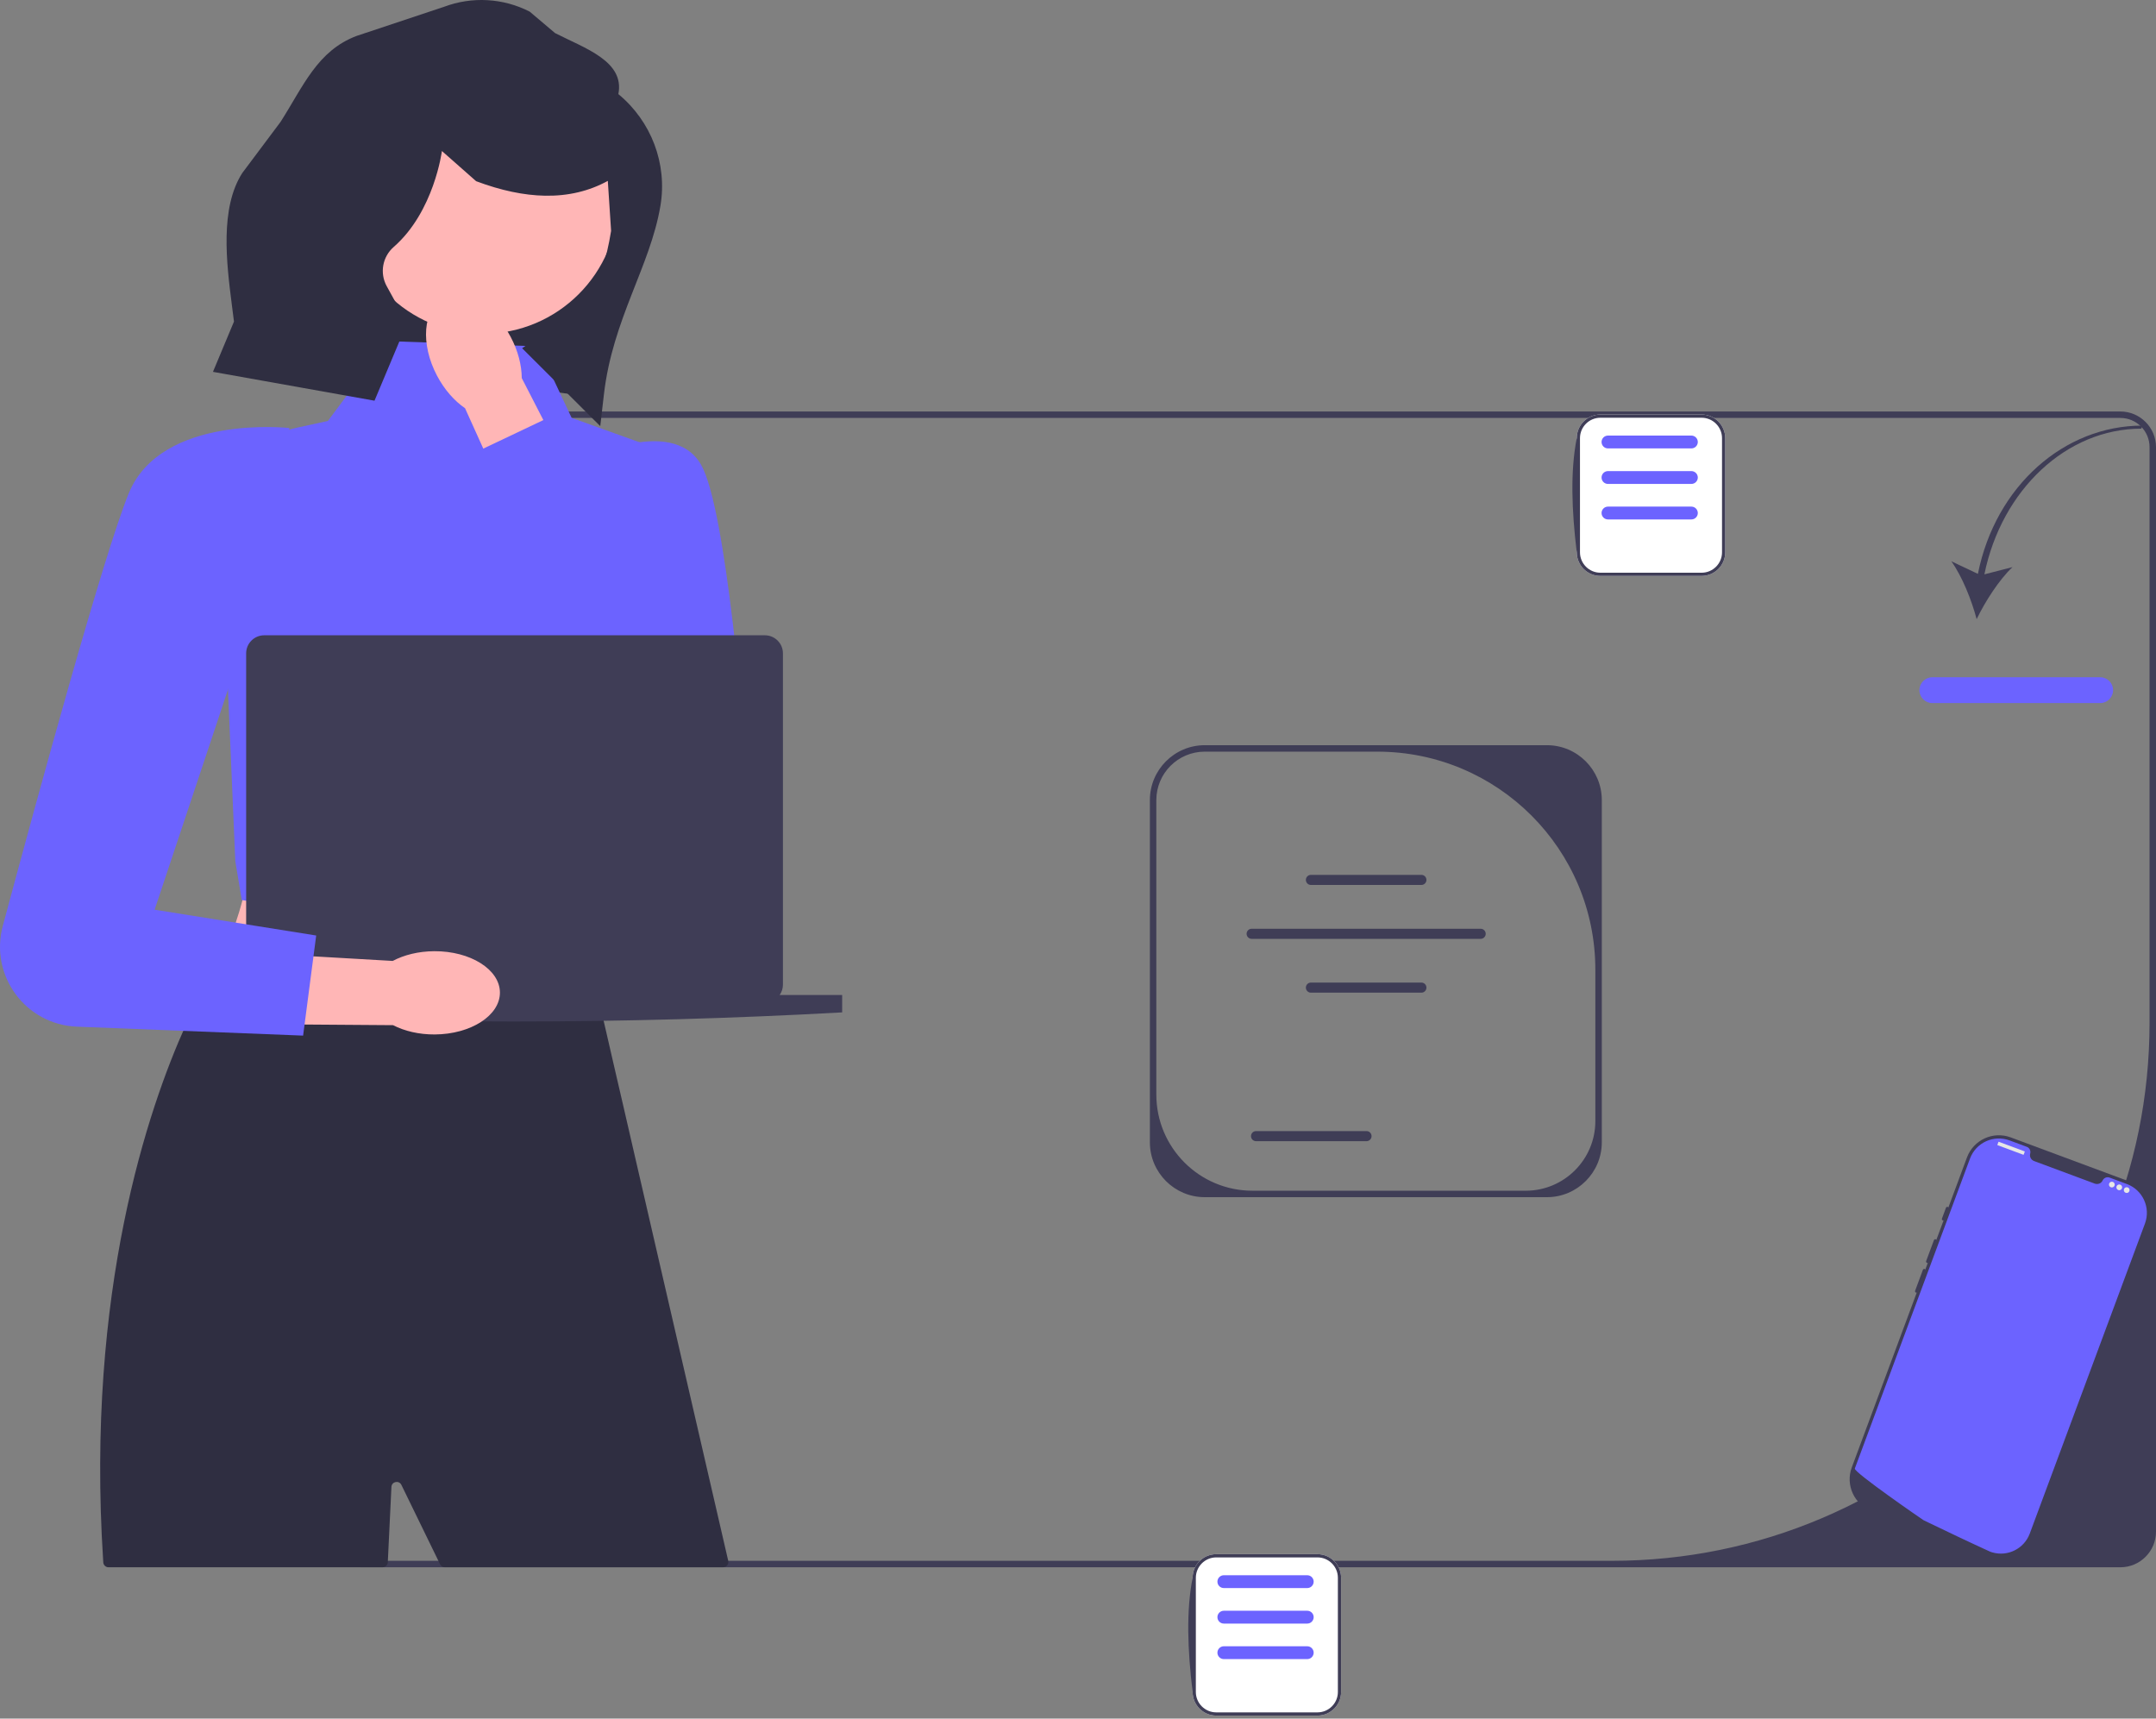 <svg width="601" height="479" viewBox="0 0 601 479" fill="none" xmlns="http://www.w3.org/2000/svg">
<rect x="0" y="0" width="601" height="479" fill="#808080" stroke="none"/>
<g clip-path="url(#clip0_55_2720)">
<path d="M159.518 109.909L88.023 100.377L102.492 27.105L179.295 42.271L159.518 109.909Z" fill="#2F2E41"/>
<path d="M90.793 426.896V124.623C90.793 119.145 95.249 114.688 100.727 114.688H591.066C596.544 114.688 601 119.145 601 124.623V426.896C601 432.374 596.544 436.83 591.066 436.83H100.727C95.249 436.83 90.793 432.374 90.793 426.896ZM599.201 124.623C599.201 120.13 595.559 116.488 591.066 116.488H100.727C96.234 116.488 92.592 120.13 92.592 124.623V426.896C92.592 431.389 96.234 435.03 100.727 435.03H449.257C532.069 435.03 599.201 367.899 599.201 285.087V124.623Z" fill="#3F3D56"/>
<path d="M551.355 159.947L543.949 156.439C546.987 160.678 549.604 167.298 551.005 172.566C553.378 167.659 557.202 161.655 560.988 158.068L553.161 160.081C557.984 136.445 576.124 119.476 596.897 119.476L597.191 118.622C575.493 118.622 556.279 135.356 551.355 159.947V159.947Z" fill="#3F3D56"/>
<path d="M585.44 195.962H538.648C536.664 195.962 535.049 194.347 535.049 192.363C535.049 190.378 536.664 188.763 538.648 188.763H585.44C587.425 188.763 589.039 190.378 589.039 192.363C589.039 194.347 587.425 195.962 585.44 195.962Z" fill="#6C63FF"/>
<path d="M446.514 222.996V318.379C446.514 326.814 439.652 333.676 431.217 333.676H335.834C327.399 333.676 320.537 326.814 320.537 318.379V222.996C320.537 214.561 327.399 207.699 335.834 207.699H431.217C439.652 207.699 446.514 214.561 446.514 222.996ZM425.299 331.876C436.022 331.876 444.714 323.184 444.714 312.462V270.291C444.714 236.716 417.497 209.498 383.922 209.498H335.834C328.379 209.498 322.336 215.541 322.336 222.996V305.071C322.336 319.875 334.338 331.876 349.142 331.876H425.299Z" fill="#3F3D56"/>
<path d="M396.222 246.655H365.429C364.653 246.655 364.021 246.023 364.021 245.247C364.021 244.47 364.653 243.839 365.429 243.839H396.222C396.999 243.839 397.63 244.47 397.63 245.247C397.63 246.023 396.999 246.655 396.222 246.655V246.655Z" fill="#3F3D56"/>
<path d="M396.222 276.676H365.429C364.653 276.676 364.021 276.045 364.021 275.268C364.021 274.492 364.653 273.861 365.429 273.861H396.222C396.999 273.861 397.63 274.492 397.63 275.268C397.63 276.045 396.999 276.676 396.222 276.676V276.676Z" fill="#3F3D56"/>
<path d="M380.925 318.069H350.132C349.355 318.069 348.724 317.437 348.724 316.661C348.724 315.885 349.355 315.253 350.132 315.253H380.925C381.701 315.253 382.332 315.885 382.332 316.661C382.332 317.437 381.701 318.069 380.925 318.069V318.069Z" fill="#3F3D56"/>
<path d="M412.746 261.675H348.906C348.129 261.675 347.498 261.044 347.498 260.267C347.498 259.491 348.129 258.86 348.906 258.86H412.746C413.523 258.86 414.154 259.491 414.154 260.267C414.154 261.044 413.523 261.675 412.746 261.675V261.675Z" fill="#3F3D56"/>
<path d="M165.228 272.309H59.699C68.544 252.571 73.982 233.774 65.481 218.822L165.228 213.039C160.243 233.224 159.634 253.033 165.228 272.309Z" fill="#FFB6B6"/>
<path d="M201.573 436.83H123.992C123.431 436.83 122.919 436.51 122.674 436.005L122.202 435.03L111.892 413.868C111.229 412.506 109.186 412.925 109.113 414.439L108.119 435.03L108.099 435.439C108.06 436.218 107.417 436.83 106.636 436.83H30.252C29.48 436.83 28.841 436.23 28.79 435.46C28.781 435.316 28.771 435.173 28.763 435.03C23.886 359.759 41.423 308.738 51.709 285.909L51.718 285.9C55.758 276.92 58.691 272.304 58.691 272.304L59.708 272.295H59.717L80.26 271.935H80.269L98.464 271.629L112.214 271.404L117.73 271.305H117.739L121.194 271.251L138.372 270.954L153.714 270.693L164.728 270.513H165.034L166.672 277.577V277.586L166.735 277.901V277.91L167.014 279.071L167.023 279.107L167.581 281.545V281.563L167.617 281.698V281.707L167.752 282.292L167.761 282.319L169.056 287.925L171.153 297.04L173.916 308.963L177.398 324.098L179.162 331.72L181.582 342.221L202.998 435.03C203.214 435.95 202.517 436.83 201.573 436.83H201.573Z" fill="#2F2E41"/>
<path d="M149.993 96.538L107.996 95.073L91.396 117.333L82.661 119.23C69.567 122.073 60.585 134.15 61.629 147.508L65.597 240.054L67.396 250.852L166.378 267.049L188.635 126.991L159.349 116.47L149.993 96.538Z" fill="#6C63FF"/>
<path d="M134.667 93.028C155.486 93.028 172.363 76.15 172.363 55.331C172.363 34.512 155.486 17.634 134.667 17.634C113.848 17.634 96.97 34.512 96.97 55.331C96.97 76.15 113.848 93.028 134.667 93.028Z" fill="#FFB6B6"/>
<path d="M554.466 433.33L521.785 421.185C516.883 419.363 514.378 413.893 516.199 408.992L548.306 322.598C550.128 317.697 555.598 315.191 560.499 317.012L593.18 329.158C598.082 330.979 600.588 336.449 598.766 341.351C586.481 376.27 573.081 415.506 566.659 427.744C564.838 432.646 559.368 435.152 554.466 433.33Z" fill="#3F3D56"/>
<path d="M590.716 364.409C590.508 364.332 590.277 364.438 590.2 364.645L585.727 376.68C585.65 376.887 585.756 377.118 585.964 377.196C586.171 377.273 586.402 377.167 586.479 376.959L590.952 364.925C591.029 364.717 590.923 364.486 590.716 364.409Z" fill="#3F3D56"/>
<path d="M597.92 341.037L565.814 427.428C564.228 431.695 559.61 433.951 555.311 432.661L555.309 432.66C555.245 432.641 555.182 432.622 555.117 432.6C555.004 432.564 554.893 432.525 554.78 432.483C554.78 432.483 554.377 432.299 553.642 431.962C552.9 431.622 551.82 431.124 550.476 430.498C550.072 430.312 549.647 430.113 549.198 429.904C548.305 429.486 547.324 429.027 546.274 428.53C545.855 428.334 545.422 428.128 544.98 427.919C542.719 426.85 540.191 425.642 537.532 424.35C537.081 424.134 536.628 423.914 536.172 423.691C536.052 423.631 516.671 410.313 517.046 409.305L549.152 322.913C550.803 318.469 555.742 316.207 560.186 317.858L564.988 319.643C565.755 319.928 566.15 320.755 565.931 321.545C565.918 321.598 565.905 321.651 565.895 321.705C565.749 322.526 566.255 323.324 567.037 323.614L583.917 329.888C584.7 330.178 585.604 329.905 586.029 329.187C586.057 329.14 586.082 329.091 586.106 329.043C586.456 328.302 587.295 327.933 588.063 328.218L592.865 330.003C597.308 331.654 599.571 336.593 597.92 341.037V341.037Z" fill="#6C63FF"/>
<path d="M542.966 336.391C542.759 336.314 542.527 336.42 542.45 336.628L541.332 339.636C541.255 339.844 541.361 340.075 541.569 340.152C541.776 340.229 542.007 340.123 542.084 339.916L543.203 336.907C543.28 336.7 543.174 336.468 542.966 336.391Z" fill="#3F3D56"/>
<path d="M539.612 345.417C539.404 345.34 539.173 345.446 539.096 345.653L536.93 351.483C536.853 351.69 536.959 351.921 537.166 351.998C537.373 352.075 537.605 351.969 537.682 351.762L539.848 345.933C539.925 345.725 539.819 345.494 539.612 345.417Z" fill="#3F3D56"/>
<path d="M536.537 353.691C536.33 353.614 536.098 353.72 536.021 353.927L533.855 359.756C533.778 359.964 533.884 360.195 534.091 360.272C534.299 360.349 534.53 360.243 534.607 360.036L536.773 354.207C536.851 353.999 536.745 353.768 536.537 353.691Z" fill="#3F3D56"/>
<path d="M564.366 320.91L557.178 318.239C557.138 318.224 557.093 318.245 557.078 318.285L556.783 319.08C556.768 319.12 556.789 319.164 556.829 319.179L564.017 321.851C564.057 321.866 564.102 321.845 564.117 321.805L564.412 321.01C564.427 320.97 564.406 320.925 564.366 320.91Z" fill="#E6E6E6"/>
<path d="M588.692 330.967C589.135 330.967 589.494 330.608 589.494 330.165C589.494 329.722 589.135 329.362 588.692 329.362C588.249 329.362 587.889 329.722 587.889 330.165C587.889 330.608 588.249 330.967 588.692 330.967Z" fill="#E6E6E6"/>
<path d="M590.76 331.736C591.203 331.736 591.563 331.377 591.563 330.933C591.563 330.49 591.203 330.131 590.76 330.131C590.317 330.131 589.958 330.49 589.958 330.933C589.958 331.377 590.317 331.736 590.76 331.736Z" fill="#E6E6E6"/>
<path d="M592.829 332.505C593.272 332.505 593.631 332.145 593.631 331.702C593.631 331.259 593.272 330.9 592.829 330.9C592.386 330.9 592.026 331.259 592.026 331.702C592.026 332.145 592.386 332.505 592.829 332.505Z" fill="#E6E6E6"/>
<path d="M474.338 160.525H446.117C442.486 160.525 439.531 157.571 439.531 153.94V122.119C439.531 118.488 442.486 115.533 446.117 115.533H474.338C477.969 115.533 480.924 118.488 480.924 122.119V153.94C480.924 157.571 477.969 160.525 474.338 160.525Z" fill="white"/>
<path d="M474.338 160.525H446.117C442.486 160.525 439.531 157.571 439.531 153.94C438.112 142.222 437.721 131.31 439.531 122.119C439.531 118.488 442.486 115.533 446.117 115.533H474.338C477.969 115.533 480.924 118.488 480.924 122.119V153.94C480.924 157.571 477.969 160.525 474.338 160.525V160.525ZM446.117 116.433C442.982 116.433 440.431 118.984 440.431 122.119V153.94C440.431 157.075 442.982 159.626 446.117 159.626H474.338C477.473 159.626 480.024 157.075 480.024 153.94V122.119C480.024 118.984 477.473 116.433 474.338 116.433H446.117Z" fill="#3F3D56"/>
<path d="M471.486 134.88H448.233C447.247 134.88 446.444 134.078 446.444 133.091C446.444 132.105 447.247 131.303 448.233 131.303H471.486C472.472 131.303 473.275 132.105 473.275 133.091C473.275 134.078 472.472 134.88 471.486 134.88Z" fill="#6C63FF"/>
<path d="M471.486 144.778H448.233C447.247 144.778 446.444 143.976 446.444 142.99C446.444 142.003 447.247 141.201 448.233 141.201H471.486C472.472 141.201 473.275 142.003 473.275 142.99C473.275 143.976 472.472 144.778 471.486 144.778Z" fill="#6C63FF"/>
<path d="M471.486 124.982H448.233C447.247 124.982 446.444 124.179 446.444 123.193C446.444 122.207 447.247 121.404 448.233 121.404H471.486C472.472 121.404 473.275 122.207 473.275 123.193C473.275 124.179 472.472 124.982 471.486 124.982Z" fill="#6C63FF"/>
<path d="M121.849 104.763C123.915 108.658 126.689 111.762 129.63 113.771L146.964 152.109L164.966 143.327L145.444 105.382C145.43 101.821 144.415 97.783 142.35 93.889C137.631 84.993 129.216 80.216 123.555 83.219C117.894 86.222 117.13 95.868 121.849 104.763L121.849 104.763Z" fill="#FFB6B6"/>
<path d="M160.882 128.929C160.882 128.929 187.284 115.093 195.476 129.62C202.466 142.015 207.516 204.038 208.848 221.98C209.082 225.129 208.26 228.256 206.512 230.886V230.886C201.334 238.674 190.172 239.417 184.009 232.383L130.508 127.042L155.886 114.981L162.092 130.013L160.882 128.929V128.929Z" fill="#6C63FF"/>
<path d="M217.329 277.332C217.909 276.51 218.25 275.509 218.25 274.427V182.109C218.25 179.324 215.992 177.065 213.206 177.065H73.659C70.874 177.065 68.615 179.324 68.615 182.109V274.427C68.615 275.509 68.957 276.51 69.536 277.332H52.108V282.171C112.703 285.56 173.586 285.56 234.758 282.171V277.332H217.329Z" fill="#3F3D56"/>
<path d="M367.257 478.168H339.036C335.405 478.168 332.451 475.214 332.451 471.582V439.762C332.451 436.131 335.405 433.176 339.036 433.176H367.257C370.889 433.176 373.843 436.131 373.843 439.762V471.582C373.843 475.214 370.889 478.168 367.257 478.168Z" fill="white"/>
<path d="M367.257 478.168H339.036C335.405 478.168 332.451 475.214 332.451 471.582C331.032 459.865 330.641 448.953 332.451 439.762C332.451 436.131 335.405 433.176 339.036 433.176H367.257C370.889 433.176 373.843 436.131 373.843 439.762V471.582C373.843 475.214 370.889 478.168 367.257 478.168ZM339.036 434.076C335.901 434.076 333.35 436.627 333.35 439.762V471.582C333.35 474.718 335.901 477.268 339.036 477.268H367.257C370.393 477.268 372.943 474.718 372.943 471.582V439.762C372.943 436.627 370.393 434.076 367.257 434.076H339.036Z" fill="#3F3D56"/>
<path d="M364.405 452.523H341.152C340.166 452.523 339.364 451.72 339.364 450.734C339.364 449.748 340.166 448.945 341.152 448.945H364.405C365.392 448.945 366.194 449.748 366.194 450.734C366.194 451.72 365.392 452.523 364.405 452.523Z" fill="#6C63FF"/>
<path d="M364.405 462.421H341.152C340.166 462.421 339.364 461.618 339.364 460.632C339.364 459.646 340.166 458.844 341.152 458.844H364.405C365.392 458.844 366.194 459.646 366.194 460.632C366.194 461.618 365.392 462.421 364.405 462.421Z" fill="#6C63FF"/>
<path d="M364.405 442.624H341.152C340.166 442.624 339.364 441.822 339.364 440.836C339.364 439.85 340.166 439.047 341.152 439.047H364.405C365.392 439.047 366.194 439.85 366.194 440.836C366.194 441.822 365.392 442.624 364.405 442.624Z" fill="#6C63FF"/>
<path d="M121.063 265.118C116.655 265.141 112.618 266.158 109.474 267.831L67.469 265.401L66.897 285.423L109.569 285.732C112.73 287.372 116.778 288.347 121.186 288.323C131.256 288.27 139.392 283.032 139.358 276.624C139.324 270.216 131.133 265.064 121.063 265.118H121.063Z" fill="#FFB6B6"/>
<path d="M80.706 119.299C80.706 119.299 44.998 115.32 35.902 137.472C28.953 154.395 10.902 220.348 0.772 258.107C-2.932 271.912 7.137 285.582 21.419 286.147L84.493 288.645L88.141 260.742L43.101 253.551L68.296 177.965L80.706 119.299Z" fill="#6C63FF"/>
<path d="M172.373 26.229C174.186 17.049 163.061 13.483 154.729 9.224L147.655 3.241C140.24 -0.551 131.569 -1.038 123.774 1.898L99.45 9.995C88.409 14.154 84.557 24.055 78.195 33.991L67.53 48.229C61.267 58.01 63.139 73.28 64.608 84.801L65.223 89.629L59.364 103.641L104.396 111.681L113.472 90.057L107.808 79.779C105.798 76.132 106.603 71.578 109.74 68.84L109.74 68.84C121.024 58.992 123.186 42.09 123.186 42.09L132.726 50.502C139.659 53.103 146.059 54.445 151.935 54.547C158.398 54.658 164.226 53.272 169.432 50.413L170.349 64.352C167.658 80.83 163.641 84.454 145.546 97.06L167.325 118.776L168.346 109.933C170.774 88.897 181.264 74.255 184.104 57.33C186.067 45.627 181.534 33.773 172.373 26.229H172.373V26.229Z" fill="#2F2E41"/>
</g>
<defs>
<clipPath id="clip0_55_2720">
<rect width="601" height="478.168" fill="white"/>
</clipPath>
</defs>
</svg>
